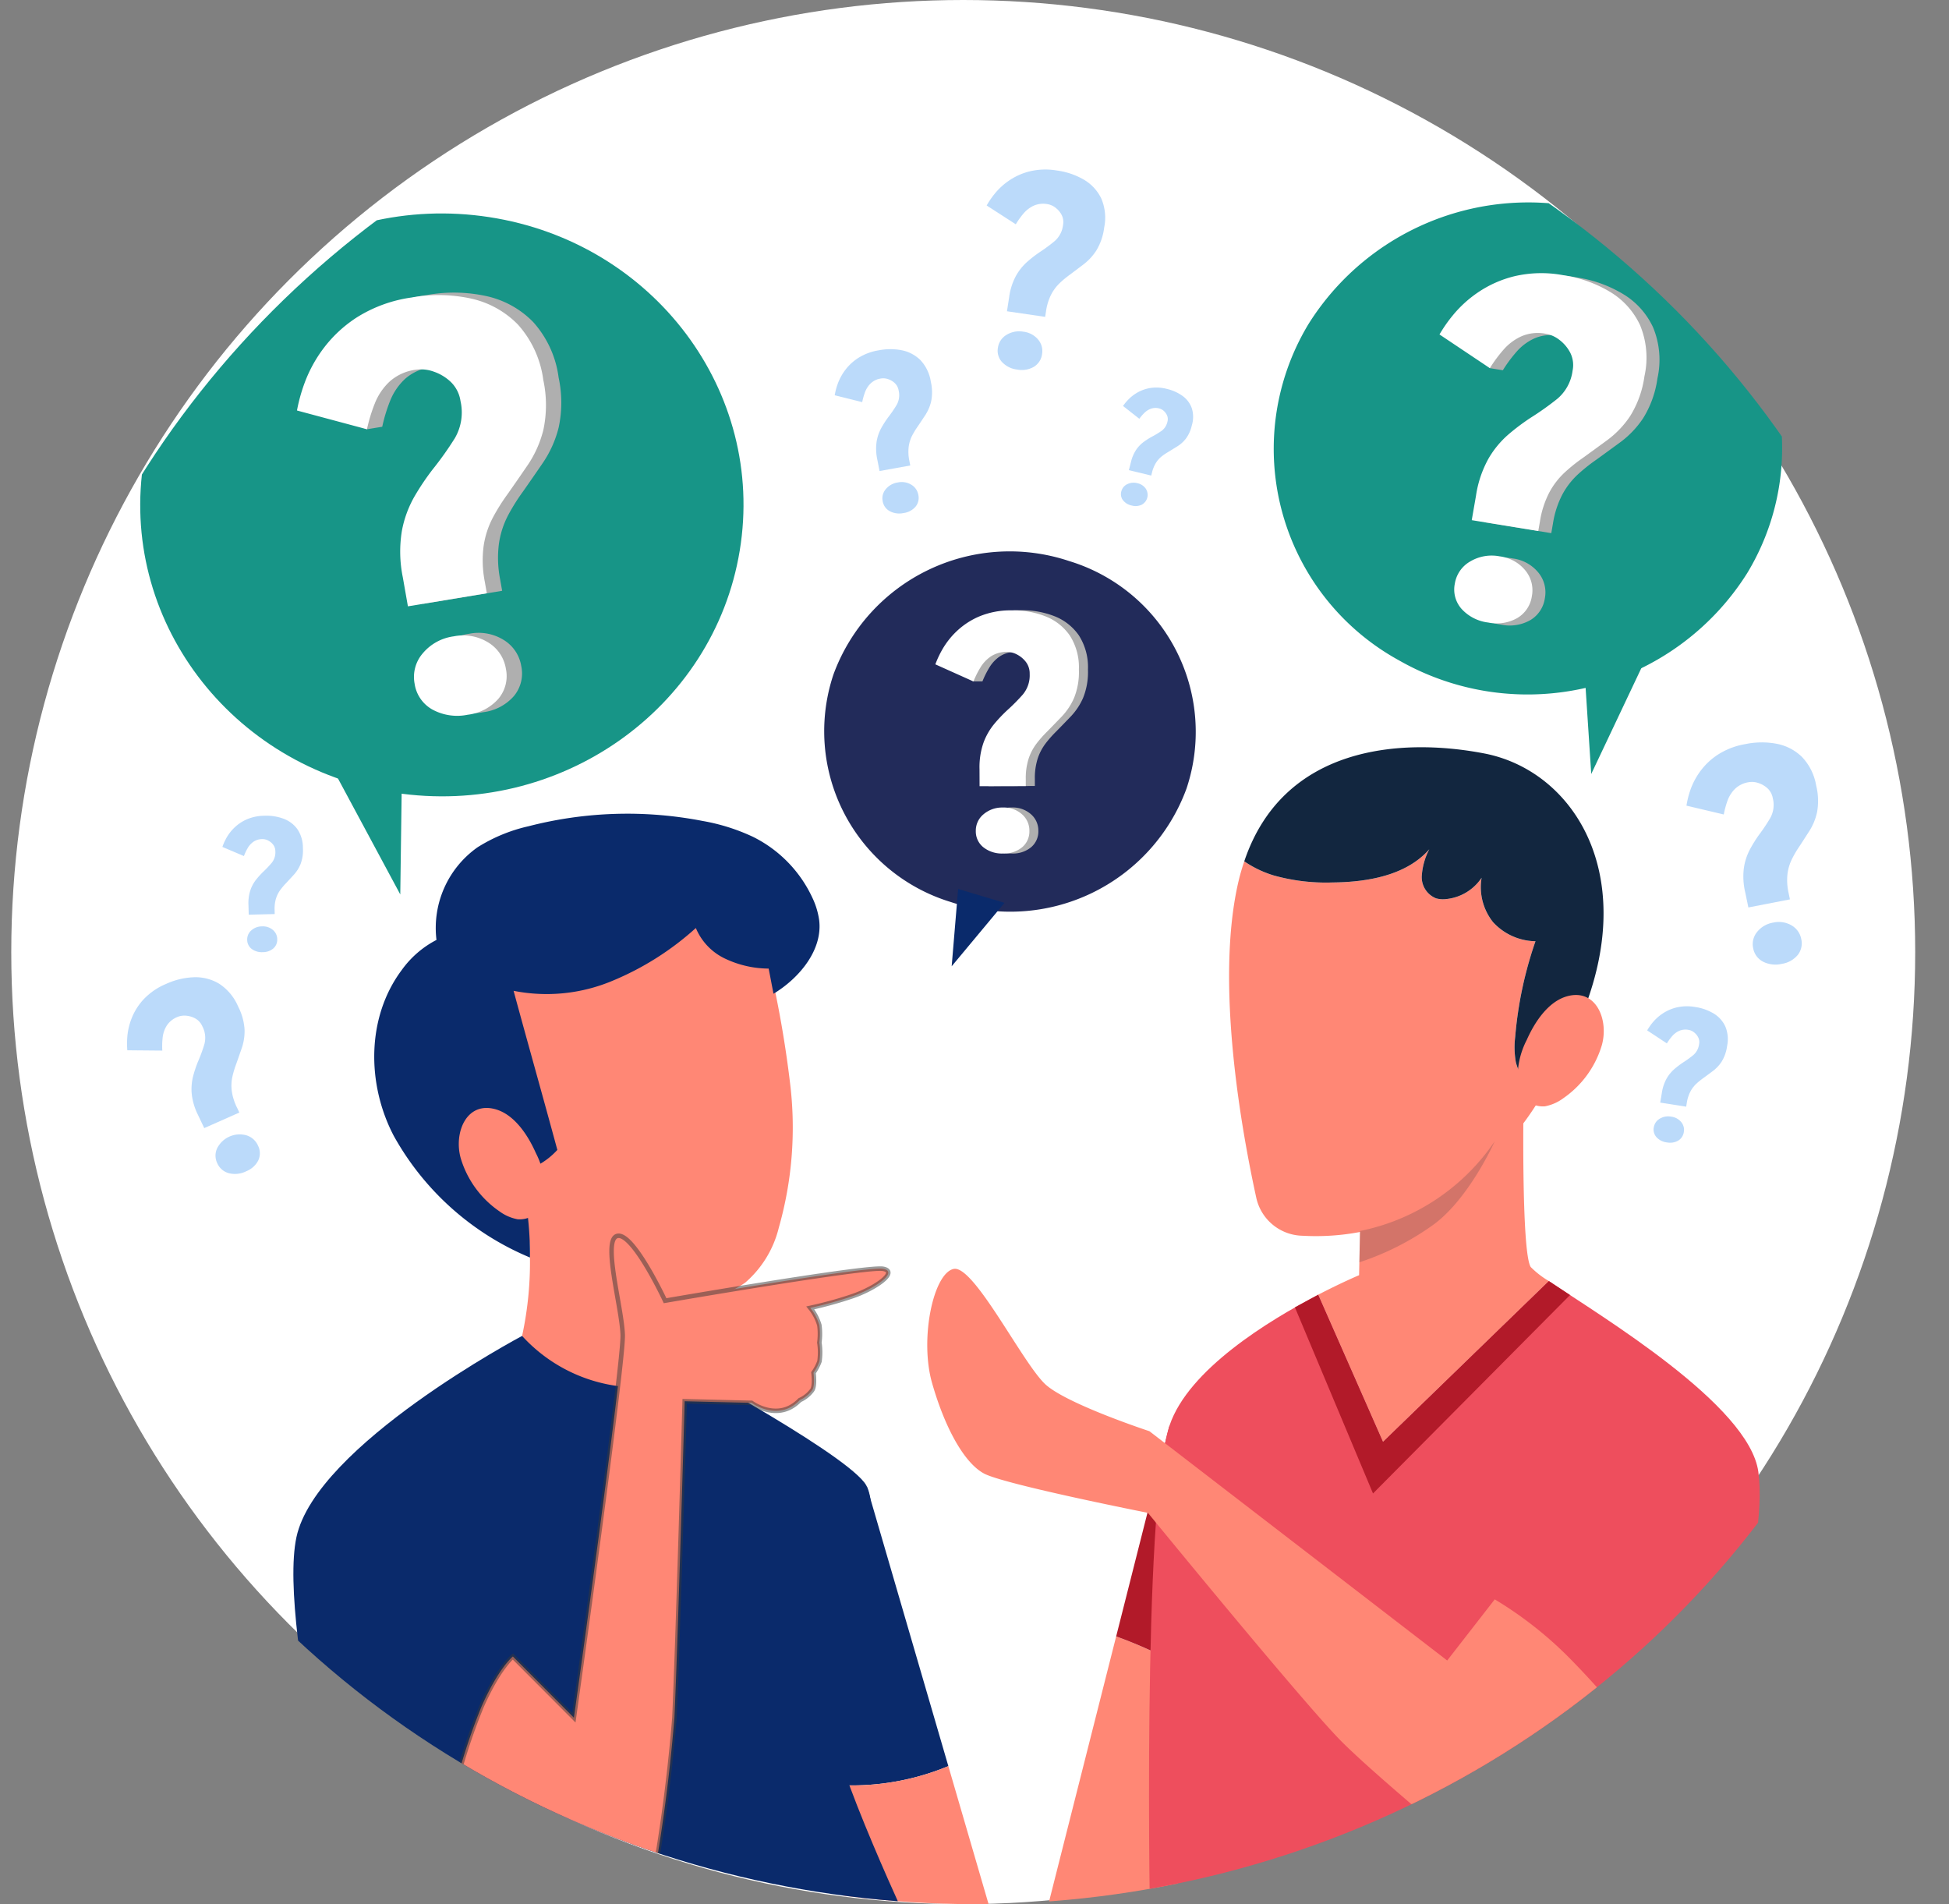 <svg xmlns="http://www.w3.org/2000/svg" xmlns:xlink="http://www.w3.org/1999/xlink" width="173" height="169" viewBox="0 0 173 169">
  <rect x="0" y="0" width="173" height="169" fill="#808080" stroke="none"/>
  <defs>
    <clipPath id="clip-path">
      <ellipse id="Elipse_6265" data-name="Elipse 6265" cx="86.5" cy="83.5" rx="86.5" ry="83.5" transform="translate(717 985.13)" fill="#fff" stroke="#707070" stroke-width="1"/>
    </clipPath>
  </defs>
  <g id="Grupo_898333" data-name="Grupo 898333" transform="translate(-717 -985)">
    <circle id="Elipse_6260" data-name="Elipse 6260" cx="84.5" cy="84.5" r="84.5" transform="translate(718 985)" fill="#fff"/>
    <g id="Enmascarar_grupo_242" data-name="Enmascarar grupo 242" transform="translate(0 1.87)" clip-path="url(#clip-path)">
      <g id="Grupo_898285" data-name="Grupo 898285" transform="translate(725.583 993.061)">
        <g id="OBJECTS" transform="translate(0 0)">
          <g id="Grupo_891674" data-name="Grupo 891674" transform="translate(0 5.282)">
            <path id="Trazado_664707" data-name="Trazado 664707" d="M25.885.141c14.3.078,25.948,12.117,26.026,26.89S40.463,53.717,26.167,53.639.218,41.522.141,26.749,11.589.063,25.885.141Z" transform="translate(0 51.086) rotate(-80.978)" fill="#179587"/>
            <ellipse id="Elipse_6074" data-name="Elipse 6074" cx="29.227" cy="25.863" rx="29.227" ry="25.863" transform="translate(1.32 3.736)" fill="none"/>
            <path id="Trazado_648081" data-name="Trazado 648081" d="M78.42,175.077l6.7,12.468.184-13.583Z" transform="translate(-58.173 -123.373)" fill="#179587"/>
            <g id="Grupo_891673" data-name="Grupo 891673" transform="translate(17.774 10.763)">
              <g id="Grupo_891671" data-name="Grupo 891671" transform="translate(1.363 0)">
                <path id="Trazado_648082" data-name="Trazado 648082" d="M84.973,79.206l-.451-2.561a11.406,11.406,0,0,1-.085-4.138,9.717,9.717,0,0,1,1.112-3.042,22.279,22.279,0,0,1,1.61-2.4,29.286,29.286,0,0,0,1.981-2.787,4.552,4.552,0,0,0,.5-3.29,2.949,2.949,0,0,0-.865-1.7,4.133,4.133,0,0,0-1.525-.918,3.315,3.315,0,0,0-1.6-.16,4.28,4.28,0,0,0-2.311,1.051,5.354,5.354,0,0,0-1.308,1.93,14.235,14.235,0,0,0-.7,2.3l-1.363.224-4.849-1.889a14.894,14.894,0,0,1,.66-2.4,12.06,12.06,0,0,1,1.65-3.056,11.463,11.463,0,0,1,3.052-2.838A12.32,12.32,0,0,1,85.3,51.8a13.533,13.533,0,0,1,5.294.1,8.28,8.28,0,0,1,4.137,2.3,9.118,9.118,0,0,1,2.256,4.925,10.563,10.563,0,0,1,.006,4.425,9.791,9.791,0,0,1-1.362,3.083q-.9,1.317-1.806,2.609a17.6,17.6,0,0,0-1.307,2.079,7.837,7.837,0,0,0-.822,2.5,9.789,9.789,0,0,0,.1,3.215l.179,1.015Zm5.3,9.623a4.606,4.606,0,0,1-3.118-.458,3.144,3.144,0,0,1-1.588-2.3,3.2,3.2,0,0,1,.733-2.706,4.328,4.328,0,0,1,2.748-1.5,4.228,4.228,0,0,1,3.055.543,3.342,3.342,0,0,1,1.568,2.328,3.131,3.131,0,0,1-.663,2.67A4.319,4.319,0,0,1,90.269,88.829Z" transform="translate(-75.122 -51.592)" fill="#afafaf"/>
              </g>
              <g id="Grupo_891672" data-name="Grupo 891672" transform="translate(0 0.224)">
                <path id="Trazado_648083" data-name="Trazado 648083" d="M80.928,79.893l-.45-2.561a11.4,11.4,0,0,1-.085-4.138,9.712,9.712,0,0,1,1.112-3.042,22.2,22.2,0,0,1,1.611-2.4,29.17,29.17,0,0,0,1.98-2.787,4.549,4.549,0,0,0,.5-3.29,2.951,2.951,0,0,0-.865-1.7,4.141,4.141,0,0,0-1.526-.918,3.318,3.318,0,0,0-1.6-.16A4.284,4.284,0,0,0,79.3,59.947a5.352,5.352,0,0,0-1.307,1.93,14.251,14.251,0,0,0-.7,2.3l-6.212-1.665a14.892,14.892,0,0,1,.66-2.4,12.048,12.048,0,0,1,1.65-3.056,11.469,11.469,0,0,1,3.052-2.838,12.327,12.327,0,0,1,4.816-1.736,13.538,13.538,0,0,1,5.293.1,8.284,8.284,0,0,1,4.137,2.3,9.116,9.116,0,0,1,2.256,4.925,10.552,10.552,0,0,1,.006,4.425,9.8,9.8,0,0,1-1.362,3.083q-.9,1.317-1.806,2.608a17.6,17.6,0,0,0-1.307,2.08,7.834,7.834,0,0,0-.822,2.5,9.8,9.8,0,0,0,.1,3.215l.179,1.015Zm5.3,9.623a4.6,4.6,0,0,1-3.117-.458,3.143,3.143,0,0,1-1.589-2.3,3.2,3.2,0,0,1,.734-2.706A4.325,4.325,0,0,1,85,82.556a4.227,4.227,0,0,1,3.055.543,3.342,3.342,0,0,1,1.568,2.329,3.13,3.13,0,0,1-.663,2.67A4.317,4.317,0,0,1,86.224,89.516Z" transform="translate(-71.077 -52.279)" fill="#fff"/>
              </g>
            </g>
          </g>
          <g id="Grupo_891678" data-name="Grupo 891678" transform="translate(96.122 0)">
            <path id="Trazado_664708" data-name="Trazado 664708" d="M22.015.335a23.029,23.029,0,0,1,22.35,22.721,21.411,21.411,0,0,1-21.68,22.051A23.029,23.029,0,0,1,.335,22.386,21.411,21.411,0,0,1,22.015.335Z" transform="translate(0 37.599) rotate(-59.506)" fill="#179587"/>
            <path id="Trazado_664709" data-name="Trazado 664709" d="M21.9.238C34,.369,43.916,11.474,44.06,25.04S34.515,49.5,22.42,49.367.4,38.131.26,24.564,9.805.107,21.9.238Z" transform="translate(0.138 42.621) rotate(-70.807)" fill="none"/>
            <path id="Trazado_648084" data-name="Trazado 648084" d="M415.734,148.366l-5.1,10.777-.748-11.436Z" transform="translate(-374.095 -100.38)" fill="#179587"/>
            <g id="Grupo_891677" data-name="Grupo 891677" transform="translate(23.075 14.313)">
              <g id="Grupo_891675" data-name="Grupo 891675" transform="translate(1.15 0.187)">
                <path id="Trazado_648085" data-name="Trazado 648085" d="M378.416,68.765l.376-2.161a9.711,9.711,0,0,1,1.12-3.32,8.431,8.431,0,0,1,1.759-2.126,19.368,19.368,0,0,1,1.972-1.483,25.413,25.413,0,0,0,2.378-1.689,3.915,3.915,0,0,0,1.345-2.486,2.443,2.443,0,0,0-.2-1.584,3.382,3.382,0,0,0-.952-1.14,2.753,2.753,0,0,0-1.227-.556,3.676,3.676,0,0,0-2.143.218,4.665,4.665,0,0,0-1.6,1.188,12.354,12.354,0,0,0-1.22,1.647l-1.15-.187-3.321-2.8a12.9,12.9,0,0,1,1.213-1.732,10.5,10.5,0,0,1,2.192-1.992,9.974,9.974,0,0,1,3.246-1.443,10.527,10.527,0,0,1,4.335-.092,11.282,11.282,0,0,1,4.188,1.5,6.762,6.762,0,0,1,2.634,2.944,7.561,7.561,0,0,1,.384,4.528,9.016,9.016,0,0,1-1.265,3.527,8.522,8.522,0,0,1-1.97,2.091q-1.1.807-2.187,1.594a15.257,15.257,0,0,0-1.638,1.306,6.8,6.8,0,0,0-1.371,1.769,8.344,8.344,0,0,0-.842,2.589l-.149.856Zm1.457,9.085a3.81,3.81,0,0,1-2.352-1.2,2.589,2.589,0,0,1-.605-2.258,2.768,2.768,0,0,1,1.361-1.96,3.726,3.726,0,0,1,2.619-.455,3.5,3.5,0,0,1,2.278,1.251,2.754,2.754,0,0,1,.58,2.275,2.7,2.7,0,0,1-1.294,1.949A3.713,3.713,0,0,1,379.873,77.85Z" transform="translate(-375.556 -46.843)" fill="#afafaf"/>
              </g>
              <g id="Grupo_891676" data-name="Grupo 891676">
                <path id="Trazado_648086" data-name="Trazado 648086" d="M375,68.191l.376-2.161a9.712,9.712,0,0,1,1.12-3.319,8.43,8.43,0,0,1,1.759-2.126,19.321,19.321,0,0,1,1.973-1.483,25.462,25.462,0,0,0,2.377-1.689,3.915,3.915,0,0,0,1.345-2.486,2.443,2.443,0,0,0-.2-1.584,3.38,3.38,0,0,0-.952-1.14,2.753,2.753,0,0,0-1.227-.556,3.676,3.676,0,0,0-2.143.218,4.665,4.665,0,0,0-1.6,1.188,12.371,12.371,0,0,0-1.22,1.647l-4.471-2.991a12.878,12.878,0,0,1,1.213-1.732,10.506,10.506,0,0,1,2.192-1.992,9.974,9.974,0,0,1,3.246-1.443,10.527,10.527,0,0,1,4.335-.092,11.286,11.286,0,0,1,4.188,1.5,6.763,6.763,0,0,1,2.634,2.944,7.561,7.561,0,0,1,.384,4.528,9.011,9.011,0,0,1-1.265,3.527,8.519,8.519,0,0,1-1.97,2.091q-1.1.808-2.188,1.595a15.3,15.3,0,0,0-1.638,1.306,6.8,6.8,0,0,0-1.371,1.769,8.344,8.344,0,0,0-.842,2.589l-.149.856Zm1.457,9.085a3.811,3.811,0,0,1-2.352-1.2,2.589,2.589,0,0,1-.605-2.258,2.768,2.768,0,0,1,1.361-1.96,3.726,3.726,0,0,1,2.619-.455,3.494,3.494,0,0,1,2.278,1.251,2.754,2.754,0,0,1,.58,2.275,2.7,2.7,0,0,1-1.294,1.949A3.713,3.713,0,0,1,376.46,77.276Z" transform="translate(-372.143 -46.269)" fill="#fff"/>
              </g>
            </g>
          </g>
          <g id="Grupo_891682" data-name="Grupo 891682" transform="translate(58.86 34.707)">
            <path id="Trazado_664710" data-name="Trazado 664710" d="M16.018.169A16.66,16.66,0,0,1,32.2,16.8,15.844,15.844,0,0,1,16.356,33.1,16.66,16.66,0,0,1,.169,16.465,15.844,15.844,0,0,1,16.018.169Z" transform="translate(1.29 30.347) rotate(-71.469)" fill="#222b5a"/>
            <path id="Trazado_664711" data-name="Trazado 664711" d="M16.01.158C24.852.245,32.1,8.35,32.193,18.259s-7,17.872-15.838,17.785S.267,27.853.172,17.943,7.168.071,16.01.158Z" transform="translate(0 30.5) rotate(-72.829)" fill="none"/>
            <path id="Trazado_648087" data-name="Trazado 648087" d="M248.283,215.439l-4.69,5.63.574-6.859Z" transform="translate(-226.562 -179.948)" fill="#0a2a6b"/>
            <g id="Grupo_891681" data-name="Grupo 891681" transform="translate(15.588 9.529)">
              <g id="Grupo_891679" data-name="Grupo 891679" transform="translate(0.799)">
                <path id="Trazado_648088" data-name="Trazado 648088" d="M245.6,153.821l-.006-1.5a6.611,6.611,0,0,1,.357-2.369,5.7,5.7,0,0,1,.932-1.634,13.036,13.036,0,0,1,1.155-1.224,17.229,17.229,0,0,0,1.4-1.409,2.649,2.649,0,0,0,.609-1.831,1.687,1.687,0,0,0-.327-1.048,2.36,2.36,0,0,0-.781-.663,1.91,1.91,0,0,0-.9-.238,2.5,2.5,0,0,0-1.422.388,3.143,3.143,0,0,0-.935.982,8.278,8.278,0,0,0-.626,1.25l-.8,0L241.683,143a8.689,8.689,0,0,1,.611-1.307,7.076,7.076,0,0,1,1.241-1.593,6.74,6.74,0,0,1,2.02-1.341,7.189,7.189,0,0,1,2.918-.55,7.8,7.8,0,0,1,3.011.541,4.719,4.719,0,0,1,2.135,1.693,5.218,5.218,0,0,1,.805,3.017,6.128,6.128,0,0,1-.43,2.525,5.746,5.746,0,0,1-1.079,1.635q-.643.669-1.286,1.324a10.325,10.325,0,0,0-.949,1.067,4.585,4.585,0,0,0-.714,1.35,5.673,5.673,0,0,0-.256,1.844l0,.6Zm2.08,5.975a2.643,2.643,0,0,1-1.734-.546,1.793,1.793,0,0,1-.681-1.458,1.872,1.872,0,0,1,.684-1.477,2.533,2.533,0,0,1,1.715-.6,2.427,2.427,0,0,1,1.69.589,1.908,1.908,0,0,1,.667,1.472,1.829,1.829,0,0,1-.64,1.463A2.526,2.526,0,0,1,247.682,159.8Z" transform="translate(-241.683 -138.214)" fill="#afafaf"/>
              </g>
              <g id="Grupo_891680" data-name="Grupo 891680" transform="translate(0 0.003)">
                <path id="Trazado_648089" data-name="Trazado 648089" d="M243.23,153.831l-.006-1.5a6.612,6.612,0,0,1,.357-2.369,5.7,5.7,0,0,1,.933-1.634,13.048,13.048,0,0,1,1.154-1.224,17.126,17.126,0,0,0,1.4-1.409,2.652,2.652,0,0,0,.609-1.831,1.687,1.687,0,0,0-.327-1.048,2.352,2.352,0,0,0-.781-.663,1.9,1.9,0,0,0-.9-.238,2.505,2.505,0,0,0-1.422.388,3.149,3.149,0,0,0-.935.982,8.327,8.327,0,0,0-.626,1.25l-3.382-1.518a8.691,8.691,0,0,1,.611-1.307,7.075,7.075,0,0,1,1.241-1.593,6.746,6.746,0,0,1,2.02-1.341,7.189,7.189,0,0,1,2.918-.55,7.8,7.8,0,0,1,3.011.541,4.718,4.718,0,0,1,2.135,1.693,5.217,5.217,0,0,1,.805,3.017,6.12,6.12,0,0,1-.43,2.525,5.743,5.743,0,0,1-1.079,1.635q-.643.669-1.286,1.324a10.3,10.3,0,0,0-.949,1.067,4.584,4.584,0,0,0-.714,1.35,5.673,5.673,0,0,0-.256,1.844l0,.6Zm2.08,5.975a2.645,2.645,0,0,1-1.734-.546,1.793,1.793,0,0,1-.681-1.458,1.871,1.871,0,0,1,.684-1.477,2.532,2.532,0,0,1,1.715-.6,2.425,2.425,0,0,1,1.69.589,1.908,1.908,0,0,1,.667,1.472,1.83,1.83,0,0,1-.64,1.463A2.53,2.53,0,0,1,245.309,159.806Z" transform="translate(-239.31 -138.224)" fill="#fff"/>
              </g>
            </g>
          </g>
          <g id="Grupo_891690" data-name="Grupo 891690" transform="translate(2.693 5.113)" opacity="0.4" style="mix-blend-mode: multiply;isolation: isolate">
            <g id="Grupo_891683" data-name="Grupo 891683" transform="translate(138.416 50.847)">
              <path id="Trazado_648090" data-name="Trazado 648090" d="M442.685,188.885l-.281-1.347a6.035,6.035,0,0,1-.114-2.187,5.129,5.129,0,0,1,.537-1.626,11.7,11.7,0,0,1,.812-1.3,15.517,15.517,0,0,0,1-1.5,2.409,2.409,0,0,0,.211-1.748,1.566,1.566,0,0,0-.486-.884,2.2,2.2,0,0,0-.822-.462,1.758,1.758,0,0,0-.848-.06,2.261,2.261,0,0,0-1.2.592,2.821,2.821,0,0,0-.659,1.041,7.48,7.48,0,0,0-.333,1.229l-3.313-.784a7.878,7.878,0,0,1,.309-1.277,6.359,6.359,0,0,1,.821-1.642,6.047,6.047,0,0,1,1.567-1.548,6.5,6.5,0,0,1,2.518-.993,7.155,7.155,0,0,1,2.8-.03,4.391,4.391,0,0,1,2.226,1.154,4.834,4.834,0,0,1,1.276,2.569,5.593,5.593,0,0,1,.077,2.34,5.171,5.171,0,0,1-.669,1.651q-.454.71-.911,1.408a9.3,9.3,0,0,0-.656,1.12,4.143,4.143,0,0,0-.393,1.333,5.178,5.178,0,0,0,.108,1.7l.111.534Zm2.961,5.006a2.438,2.438,0,0,1-1.656-.193,1.668,1.668,0,0,1-.878-1.191,1.69,1.69,0,0,1,.343-1.442,2.283,2.283,0,0,1,1.428-.834,2.239,2.239,0,0,1,1.624.239,1.774,1.774,0,0,1,.868,1.207,1.653,1.653,0,0,1-.306,1.422A2.279,2.279,0,0,1,445.647,193.891Z" transform="translate(-437.185 -174.236)" fill="#55a3f3"/>
            </g>
            <g id="Grupo_891684" data-name="Grupo 891684" transform="translate(0 71.688)">
              <path id="Trazado_648091" data-name="Trazado 648091" d="M33.165,251.662l-.54-1.138a5.541,5.541,0,0,1-.573-1.917,4.638,4.638,0,0,1,.126-1.55,10.489,10.489,0,0,1,.44-1.313,13.771,13.771,0,0,0,.563-1.536,2.191,2.191,0,0,0-.19-1.592,1.456,1.456,0,0,0-.622-.686,2.034,2.034,0,0,0-.829-.244,1.6,1.6,0,0,0-.765.118,2.017,2.017,0,0,0-.941.767,2.527,2.527,0,0,0-.36,1.056,6.794,6.794,0,0,0-.03,1.157l-3.107-.028a7.138,7.138,0,0,1,0-1.195,5.712,5.712,0,0,1,.375-1.621,5.378,5.378,0,0,1,1.055-1.689,5.813,5.813,0,0,1,2.019-1.388,6.49,6.49,0,0,1,2.478-.59,4.064,4.064,0,0,1,2.223.575,4.5,4.5,0,0,1,1.685,2.022,5.124,5.124,0,0,1,.573,2.059,4.655,4.655,0,0,1-.237,1.6q-.25.722-.5,1.432a8.287,8.287,0,0,0-.341,1.125,3.741,3.741,0,0,0-.061,1.261,4.759,4.759,0,0,0,.462,1.485l.214.451Zm3.706,3.843a2.222,2.222,0,0,1-1.51.162,1.553,1.553,0,0,1-1.036-.88,1.533,1.533,0,0,1-.007-1.348A2.242,2.242,0,0,1,36.9,252.3a1.652,1.652,0,0,1,1.03.9,1.5,1.5,0,0,1,.035,1.323A2.031,2.031,0,0,1,36.871,255.5Z" transform="translate(-26.312 -238.272)" fill="#55a3f3"/>
            </g>
            <g id="Grupo_891685" data-name="Grupo 891685" transform="translate(76.305)">
              <path id="Trazado_648092" data-name="Trazado 648092" d="M254.616,30.583l.193-1.238a5.55,5.55,0,0,1,.607-1.907,4.812,4.812,0,0,1,.983-1.231,11.037,11.037,0,0,1,1.112-.865,14.476,14.476,0,0,0,1.341-.988,2.234,2.234,0,0,0,.743-1.433,1.4,1.4,0,0,0-.131-.9,1.932,1.932,0,0,0-.555-.642,1.572,1.572,0,0,0-.706-.306,2.1,2.1,0,0,0-1.222.144,2.667,2.667,0,0,0-.9.694,7.026,7.026,0,0,0-.68.952l-2.585-1.667a7.365,7.365,0,0,1,.676-1,5.986,5.986,0,0,1,1.232-1.159,5.686,5.686,0,0,1,1.84-.855,6.016,6.016,0,0,1,2.475-.094,6.462,6.462,0,0,1,2.408.817,3.873,3.873,0,0,1,1.535,1.657,4.325,4.325,0,0,1,.265,2.583,5.139,5.139,0,0,1-.687,2.027,4.854,4.854,0,0,1-1.1,1.213q-.618.472-1.234.932a8.757,8.757,0,0,0-.923.762,3.884,3.884,0,0,0-.765,1.024,4.757,4.757,0,0,0-.455,1.487l-.076.491Zm.924,5.176a2.18,2.18,0,0,1-1.356-.663,1.48,1.48,0,0,1-.369-1.284,1.579,1.579,0,0,1,.758-1.132,2.127,2.127,0,0,1,1.491-.285,2,2,0,0,1,1.314.693,1.574,1.574,0,0,1,.354,1.294,1.542,1.542,0,0,1-.72,1.126A2.121,2.121,0,0,1,255.54,35.759Z" transform="translate(-252.816 -18.001)" fill="#55a3f3"/>
            </g>
            <g id="Grupo_891686" data-name="Grupo 891686" transform="translate(62.817 15.944)">
              <path id="Trazado_648093" data-name="Trazado 648093" d="M216.754,77.81l-.195-1a4.47,4.47,0,0,1-.063-1.618,3.792,3.792,0,0,1,.413-1.2,8.657,8.657,0,0,1,.612-.951,11.437,11.437,0,0,0,.754-1.1,1.78,1.78,0,0,0,.172-1.29A1.156,1.156,0,0,0,218.1,70a1.62,1.62,0,0,0-.6-.349,1.3,1.3,0,0,0-.626-.052,1.671,1.671,0,0,0-.9.427,2.088,2.088,0,0,0-.5.764,5.6,5.6,0,0,0-.258.905l-2.441-.609a5.849,5.849,0,0,1,.241-.941,4.716,4.716,0,0,1,.623-1.206,4.484,4.484,0,0,1,1.173-1.131,4.813,4.813,0,0,1,1.871-.711,5.287,5.287,0,0,1,2.07,0,3.242,3.242,0,0,1,1.634.873,3.571,3.571,0,0,1,.918,1.911,4.133,4.133,0,0,1,.034,1.73,3.832,3.832,0,0,1-.51,1.215q-.343.521-.688,1.032a6.892,6.892,0,0,0-.5.822,3.067,3.067,0,0,0-.3.982,3.825,3.825,0,0,0,.063,1.257l.077.4Zm2.14,3.727a1.8,1.8,0,0,1-1.223-.158,1.233,1.233,0,0,1-.638-.889,1.251,1.251,0,0,1,.268-1.063,1.69,1.69,0,0,1,1.064-.6,1.654,1.654,0,0,1,1.2.192,1.31,1.31,0,0,1,.63.9,1.224,1.224,0,0,1-.24,1.049A1.686,1.686,0,0,1,218.894,81.538Z" transform="translate(-212.776 -66.993)" fill="#55a3f3"/>
            </g>
            <g id="Grupo_891687" data-name="Grupo 891687" transform="translate(88.225 19.346)">
              <path id="Trazado_648094" data-name="Trazado 648094" d="M288.9,84.783l.188-.728a3.348,3.348,0,0,1,.474-1.1,2.913,2.913,0,0,1,.659-.68,6.687,6.687,0,0,1,.714-.455,8.775,8.775,0,0,0,.858-.516,1.348,1.348,0,0,0,.528-.814.835.835,0,0,0-.025-.546,1.147,1.147,0,0,0-.293-.414.934.934,0,0,0-.4-.221,1.258,1.258,0,0,0-.737.019,1.606,1.606,0,0,0-.578.364,4.251,4.251,0,0,0-.462.531l-1.444-1.136a4.465,4.465,0,0,1,.462-.56,3.624,3.624,0,0,1,.8-.624,3.433,3.433,0,0,1,1.148-.409,3.6,3.6,0,0,1,1.482.08,3.842,3.842,0,0,1,1.388.62,2.3,2.3,0,0,1,.818,1.073,2.588,2.588,0,0,1,.006,1.556,3.107,3.107,0,0,1-.53,1.171,2.939,2.939,0,0,1-.73.663q-.4.247-.791.488a5.268,5.268,0,0,0-.6.4,2.343,2.343,0,0,0-.517.569,2.87,2.87,0,0,0-.359.862l-.074.288Zm.246,3.138a1.3,1.3,0,0,1-.77-.47.884.884,0,0,1-.144-.787.955.955,0,0,1,.519-.634,1.278,1.278,0,0,1,.906-.088,1.188,1.188,0,0,1,.743.486.991.991,0,0,1-.36,1.424A1.272,1.272,0,0,1,289.147,87.921Z" transform="translate(-288.199 -77.446)" fill="#55a3f3"/>
            </g>
            <g id="Grupo_891688" data-name="Grupo 891688" transform="translate(134.934 74.268)">
              <path id="Trazado_648095" data-name="Trazado 648095" d="M428.007,254.749l.141-.842a3.789,3.789,0,0,1,.427-1.295,3.291,3.291,0,0,1,.679-.832,7.519,7.519,0,0,1,.764-.582,9.865,9.865,0,0,0,.921-.664,1.522,1.522,0,0,0,.517-.971.949.949,0,0,0-.083-.616,1.319,1.319,0,0,0-.374-.442,1.074,1.074,0,0,0-.479-.213,1.43,1.43,0,0,0-.834.09,1.814,1.814,0,0,0-.618.466,4.81,4.81,0,0,0-.471.644l-1.748-1.153a5.029,5.029,0,0,1,.468-.677,4.1,4.1,0,0,1,.848-.781,3.888,3.888,0,0,1,1.26-.57,4.1,4.1,0,0,1,1.688-.047,4.4,4.4,0,0,1,1.634.573,2.636,2.636,0,0,1,1.033,1.139,2.946,2.946,0,0,1,.161,1.762,3.511,3.511,0,0,1-.483,1.376,3.317,3.317,0,0,1-.761.819q-.424.317-.847.626a5.921,5.921,0,0,0-.634.513,2.643,2.643,0,0,0-.529.692,3.245,3.245,0,0,0-.321,1.01l-.056.334Zm.591,3.533a1.482,1.482,0,0,1-.919-.461,1.007,1.007,0,0,1-.242-.877,1.075,1.075,0,0,1,.525-.766,1.45,1.45,0,0,1,1.018-.184,1.36,1.36,0,0,1,.89.481,1.072,1.072,0,0,1,.232.884,1.052,1.052,0,0,1-.5.762A1.444,1.444,0,0,1,428.6,258.281Z" transform="translate(-426.85 -246.2)" fill="#55a3f3"/>
            </g>
            <g id="Grupo_891689" data-name="Grupo 891689" transform="translate(8.464 57.354)">
              <path id="Trazado_648096" data-name="Trazado 648096" d="M53.774,203.015l-.023-.842a3.7,3.7,0,0,1,.169-1.332,3.192,3.192,0,0,1,.5-.927,7.3,7.3,0,0,1,.631-.7,9.6,9.6,0,0,0,.768-.807,1.484,1.484,0,0,0,.317-1.034.945.945,0,0,0-.2-.583,1.325,1.325,0,0,0-.446-.363,1.069,1.069,0,0,0-.505-.122,1.4,1.4,0,0,0-.792.235,1.761,1.761,0,0,0-.511.562,4.631,4.631,0,0,0-.335.708L51.436,197a4.9,4.9,0,0,1,.325-.74,3.951,3.951,0,0,1,.675-.908,3.764,3.764,0,0,1,1.114-.776,4.026,4.026,0,0,1,1.628-.344,4.38,4.38,0,0,1,1.695.267,2.652,2.652,0,0,1,1.219.923,2.929,2.929,0,0,1,.491,1.681,3.429,3.429,0,0,1-.208,1.421,3.206,3.206,0,0,1-.583.929q-.352.383-.7.758a5.783,5.783,0,0,0-.518.61,2.574,2.574,0,0,0-.382.765,3.177,3.177,0,0,0-.12,1.037l.009.334Zm1.243,3.324a1.485,1.485,0,0,1-.979-.285,1.007,1.007,0,0,1-.4-.809,1.047,1.047,0,0,1,.364-.836,1.418,1.418,0,0,1,.953-.358,1.362,1.362,0,0,1,.955.31,1.071,1.071,0,0,1,.393.817,1.023,1.023,0,0,1-.34.828A1.413,1.413,0,0,1,55.017,206.338Z" transform="translate(-51.436 -194.23)" fill="#55a3f3"/>
            </g>
          </g>
          <g id="Grupo_891703" data-name="Grupo 891703" transform="translate(73.724 56.39)">
            <g id="Grupo_891691" data-name="Grupo 891691" transform="translate(10.015 60.179)">
              <path id="Trazado_648097" data-name="Trazado 648097" d="M266.889,444.714h12.3l-.433-24.411a40.785,40.785,0,0,0-5.115-2.263Z" transform="translate(-266.889 -399.301)" fill="#ff8775"/>
              <path id="Trazado_648098" data-name="Trazado 648098" d="M286.931,379.2a40.773,40.773,0,0,1,5.115,2.263l-.372-21Z" transform="translate(-280.179 -360.463)" fill="#b21a29"/>
            </g>
            <g id="Grupo_891692" data-name="Grupo 891692" transform="translate(19.684 30.964)">
              <path id="Trazado_648099" data-name="Trazado 648099" d="M360.639,287.11a8.047,8.047,0,0,1-1.608-1.245c-.864-1.357-.635-15.168-.635-15.168l-14.462,9.233-.138,6.66s-1.509.631-3.631,1.733l5.751,13.053Z" transform="translate(-325.149 -270.697)" fill="#ff8775"/>
              <path id="Trazado_648100" data-name="Trazado 648100" d="M349.674,338.06c-.812-5.935-13.922-13.776-18.595-16.931L316.357,335.4l-5.751-13.053c-4.423,2.3-11.514,6.637-13.191,11.588-2.482,7.326-1.714,45.413-1.714,45.413h49.285s.552-11.445.552-16.374S350.639,345.12,349.674,338.06Z" transform="translate(-295.589 -304.716)" fill="#ee4e5d"/>
            </g>
            <g id="Grupo_891698" data-name="Grupo 891698" transform="translate(26.794)">
              <path id="Trazado_648102" data-name="Trazado 648102" d="M342.149,222.29a7.569,7.569,0,0,1-.061-2.258,34.531,34.531,0,0,1,1.8-8.486,5.228,5.228,0,0,1-3.763-1.693,4.979,4.979,0,0,1-1.018-3.943,4.287,4.287,0,0,1-3.118,1.889,2.323,2.323,0,0,1-.921-.061,2.018,2.018,0,0,1-1.274-1.954,5.942,5.942,0,0,1,.666-2.4c-2.026,2.31-5.449,2.915-8.584,2.943a17.2,17.2,0,0,1-5.231-.625,9.519,9.519,0,0,1-2.605-1.251c-.179.532-.345,1.082-.485,1.667-2.154,9,.256,22.287,1.563,28.245a4.292,4.292,0,0,0,4.12,3.318,20.9,20.9,0,0,0,7.105-.827,26.516,26.516,0,0,0,13.945-11.343A6.15,6.15,0,0,1,342.149,222.29Z" transform="translate(-316.696 -194.325)" fill="#ff8775"/>
              <path id="Trazado_648103" data-name="Trazado 648103" d="M342.006,176.108c-7.326-1.415-17.849-.737-21.317,9.571a9.519,9.519,0,0,0,2.605,1.251,17.2,17.2,0,0,0,5.231.625c3.134-.028,6.558-.633,8.584-2.943a5.943,5.943,0,0,0-.666,2.4,2.019,2.019,0,0,0,1.274,1.954,2.324,2.324,0,0,0,.921.061,4.288,4.288,0,0,0,3.118-1.889,4.98,4.98,0,0,0,1.018,3.943,5.228,5.228,0,0,0,3.763,1.693,34.532,34.532,0,0,0-1.8,8.486,7.569,7.569,0,0,0,.061,2.258,6.151,6.151,0,0,0,2.14,3.219,44.9,44.9,0,0,0,3.927-7.932C355.641,186.453,349.709,177.6,342.006,176.108Z" transform="translate(-319.344 -175.555)" fill="#12263f"/>
            </g>
            <g id="Grupo_891699" data-name="Grupo 891699" transform="translate(52.374 21.994)">
              <path id="Trazado_648104" data-name="Trazado 648104" d="M400.125,247.6a8.761,8.761,0,0,1-3.427,4.7,3.953,3.953,0,0,1-1.618.709,2.229,2.229,0,0,1-2.406-2.041,7.2,7.2,0,0,1,.791-3.852c.725-1.635,1.909-3.378,3.531-3.859C399.609,242.49,400.771,245.323,400.125,247.6Z" transform="translate(-392.626 -243.135)" fill="#ff8775"/>
              <path id="Trazado_648105" data-name="Trazado 648105" d="M396.287,254.032a4.05,4.05,0,0,0,1.55-1.043.866.866,0,0,0,.212-.318.6.6,0,0,0-.2-.567l-.79-.917a.409.409,0,0,1-.117-.213.625.625,0,0,1,.074-.3,7.649,7.649,0,0,1,2.28-3.409,2.068,2.068,0,0,1,.977-.407,1.294,1.294,0,0,1,1.169.609,3.865,3.865,0,0,1,.484,1.323,6.7,6.7,0,0,1-2.126,4.334C397.81,254.827,396.287,254.032,396.287,254.032Z" transform="translate(-395.054 -245.643)" fill="#ff8775" style="mix-blend-mode: multiply;isolation: isolate"/>
              <path id="Trazado_648106" data-name="Trazado 648106" d="M401.928,248.789a3.865,3.865,0,0,0-.484-1.323,1.294,1.294,0,0,0-1.169-.609,2.068,2.068,0,0,0-.977.407,7.649,7.649,0,0,0-2.28,3.409.625.625,0,0,0-.074.3.409.409,0,0,0,.117.213l.79.917a.6.6,0,0,1,.2.567.866.866,0,0,1-.212.318,4.05,4.05,0,0,1-1.55,1.043" transform="translate(-395.054 -245.643)" fill="none"/>
            </g>
            <path id="Trazado_648107" data-name="Trazado 648107" d="M351.073,290.965A18.985,18.985,0,0,0,363.031,283s-2.249,5.067-5.435,7.4a24.153,24.153,0,0,1-6.582,3.344Z" transform="translate(-312.659 -248.032)" fill="#252b37" opacity="0.2"/>
            <g id="Grupo_891701" data-name="Grupo 891701" transform="translate(0 46.29)">
              <path id="Trazado_648115" data-name="Trazado 648115" d="M287.532,347.125l-4.22,5.426L256.88,332.2s-7.156-2.35-9.163-4.095S241.3,317.382,239.49,317.8s-3.01,6.236-1.906,10.113,2.81,7.076,4.616,8.045,14.548,3.489,14.548,3.489,13.545,16.575,17.057,20.161,15.652,13.473,15.652,13.473l11.94-12.213a74.3,74.3,0,0,0-7.324-8.627A33.841,33.841,0,0,0,287.532,347.125Z" transform="translate(-237.16 -317.787)" fill="#ff8775"/>
              <path id="Trazado_648116" data-name="Trazado 648116" d="M380.368,375.552s7.48-11.379,10.18-14.462a28.535,28.535,0,0,1,6.464-5.217" transform="translate(-332.124 -343.478)" fill="none"/>
              <line id="Línea_419" data-name="Línea 419" x1="8.578" y2="9.811" transform="translate(61.384 36.189)" fill="none"/>
              <path id="Trazado_648117" data-name="Trazado 648117" d="M371.084,422.174c1.551,1.394,3.348,2.506,4.993,3.8a11.994,11.994,0,0,1,3.945,4.725" transform="translate(-325.967 -388.201)" fill="none"/>
              <g id="Grupo_898293" data-name="Grupo 898293" transform="translate(0.046 0.307)" opacity="0.22">
                <path id="Trazado_648118" data-name="Trazado 648118" d="M237.3,335.936a.541.541,0,0,1,.642-.091,1.259,1.259,0,0,1,.476.489,11.42,11.42,0,0,1,.961,2.206,33.275,33.275,0,0,0,1.961,4.341,4.543,4.543,0,0,0,3.574,2.721,20.919,20.919,0,0,0,3.159.563,10.463,10.463,0,0,0-2.324-1.463,3.883,3.883,0,0,1-1.628-3.91c2.148.241,3.851,1.9,5.866,2.654.831.313,1.725.448,2.553.77a7.562,7.562,0,0,1,4.179,4.662" transform="translate(-237.296 -330.233)" fill="none"/>
                <path id="Trazado_648119" data-name="Trazado 648119" d="M239.75,323.717a2.593,2.593,0,0,1,1.187,1.607l1.743,4.539a11.573,11.573,0,0,0,1.047,2.235c.454.692,1.295,1.959,2.083,2.262" transform="translate(-238.924 -322.095)" fill="none"/>
                <path id="Trazado_648120" data-name="Trazado 648120" d="M244.791,318.732c1.221,1.384,1.681,3.226,2.415,4.9a21.035,21.035,0,0,0,2.89,4.621,11.116,11.116,0,0,0,2.14,2.159" transform="translate(-242.266 -318.732)" fill="none"/>
              </g>
            </g>
            <path id="Trazado_648121" data-name="Trazado 648121" d="M296.081,392.729s-.513,12.172-.493,19.812.246,11.094.246,11.094" transform="translate(-275.904 -322.049)" fill="none"/>
            <path id="Trazado_648122" data-name="Trazado 648122" d="M358.454,322.37l-1.879-1.241L341.852,335.4,336.1,322.342l-2.065,1.122,6.931,16.517Z" transform="translate(-301.4 -273.752)" fill="#b21a29"/>
            <g id="Grupo_891702" data-name="Grupo 891702" transform="translate(29.223 0.12)" opacity="0.4">
              <path id="Trazado_648123" data-name="Trazado 648123" d="M323.9,187.773a28.544,28.544,0,0,0,12.211-2.072,12.328,12.328,0,0,0,4.4-2.768,3.349,3.349,0,0,0-.281,1.324,1.474,1.474,0,0,0,.6,1.176,2.218,2.218,0,0,0,1.882.03,9.914,9.914,0,0,0,5.146-3.861" transform="translate(-323.905 -179.752)" fill="none"/>
              <path id="Trazado_648124" data-name="Trazado 648124" d="M395.244,183.416a15.3,15.3,0,0,0-1.612,4.44,6.837,6.837,0,0,0,.727,4.58,7.381,7.381,0,0,0,4.461,3.109,5.189,5.189,0,0,0,1.885.216" transform="translate(-370.071 -180.977)" fill="none"/>
              <path id="Trazado_648125" data-name="Trazado 648125" d="M404.138,190.081a5.038,5.038,0,0,0-.079,4.172,4.458,4.458,0,0,0,3.355,2.537" transform="translate(-376.781 -185.473)" fill="none"/>
              <path id="Trazado_648126" data-name="Trazado 648126" d="M347.726,175.923a10.842,10.842,0,0,1-11.285,2.656" transform="translate(-332.218 -175.923)" fill="none"/>
            </g>
          </g>
          <g id="Grupo_891709" data-name="Grupo 891709" transform="translate(17.453 62.293)">
            <g id="Grupo_891704" data-name="Grupo 891704" transform="translate(44.932 59.737)">
              <path id="Trazado_648127" data-name="Trazado 648127" d="M216.712,402.033l-7.227-24.788L203.5,400.109l.956,3.332A22.337,22.337,0,0,0,216.712,402.033Z" transform="translate(-203.501 -377.245)" fill="#0a2a6b"/>
              <path id="Trazado_648128" data-name="Trazado 648128" d="M223.014,468.574l-4.421-15.163a22.337,22.337,0,0,1-12.255,1.408l3.946,13.755Z" transform="translate(-205.382 -428.623)" fill="#ff8775"/>
            </g>
            <path id="Trazado_648129" data-name="Trazado 648129" d="M103.152,340.47l-12.72-4.378S72.143,345.779,70.4,353.959s5.51,35.477,5.51,35.477h49.326s-7.392-15.645-7.392-19.458,5.376-17.843,2.957-20.891-17.726-11.228-17.726-11.228Z" transform="translate(-70.124 -289.749)" fill="#0a2a6b"/>
            <path id="Trazado_648130" data-name="Trazado 648130" d="M131.029,256.1a14.033,14.033,0,0,1-12.72-4.378,30.9,30.9,0,0,0,.689-7.375,10.541,10.541,0,0,0-.539-3.42,12.93,12.93,0,0,0-1.1-2.108l-3.428-5.689a12.632,12.632,0,0,1-1.552-3.232c-.6-2.291.146-4.708,1.124-6.874,1.894-4.2,4.822-8.121,8.972-10.33s9.648-2.383,13.441.36c1.488,1.076,3.476,2.1,3.88,3.855a97.265,97.265,0,0,1,2.32,12.554,32.437,32.437,0,0,1-1.019,12.645,9.383,9.383,0,0,1-2.979,4.881,9.262,9.262,0,0,1-3.671,1.52A7.364,7.364,0,0,1,131,248.6C130.9,250.978,130.921,253.718,131.029,256.1Z" transform="translate(-98.002 -205.378)" fill="#ff8775"/>
            <path id="Trazado_648131" data-name="Trazado 648131" d="M96.97,204.893a8.747,8.747,0,0,0-3.088,2.678c-3.122,4.182-3.115,10.09-.712,14.695a24.674,24.674,0,0,0,12.1,10.814,30.26,30.26,0,0,0-.906-7.588,6.533,6.533,0,0,0,3.335-1.963c-1.281-4.733-2.6-9.387-3.884-14.12a15.084,15.084,0,0,0,8.778-.889,25.663,25.663,0,0,0,7.4-4.685,5.213,5.213,0,0,0,2.631,2.734,9.077,9.077,0,0,0,3.831.867c.15.746.283,1.487.433,2.233,2.312-1.4,4.363-3.893,4.054-6.51a6.781,6.781,0,0,0-.59-1.976,11.379,11.379,0,0,0-5.3-5.447,17.607,17.607,0,0,0-4.446-1.4,35.066,35.066,0,0,0-15.471.469,14.387,14.387,0,0,0-4.519,1.866A8.766,8.766,0,0,0,96.97,204.893Z" transform="translate(-84.263 -193.695)" fill="#0a2a6b"/>
            <g id="Grupo_891705" data-name="Grupo 891705" transform="translate(14.689 26.114)">
              <path id="Trazado_648132" data-name="Trazado 648132" d="M113.9,278.4a8.763,8.763,0,0,0,3.427,4.7,3.957,3.957,0,0,0,1.618.709,2.229,2.229,0,0,0,2.406-2.041,7.2,7.2,0,0,0-.791-3.851c-.726-1.635-1.909-3.378-3.531-3.859C114.419,273.288,113.256,276.121,113.9,278.4Z" transform="translate(-113.727 -273.933)" fill="#ff8775"/>
              <path id="Trazado_648133" data-name="Trazado 648133" d="M121.742,284.83a4.05,4.05,0,0,1-1.55-1.043.863.863,0,0,1-.212-.318.6.6,0,0,1,.2-.567l.79-.917a.407.407,0,0,0,.117-.213.624.624,0,0,0-.074-.3,7.648,7.648,0,0,0-2.28-3.409,2.068,2.068,0,0,0-.977-.406,1.294,1.294,0,0,0-1.169.608,3.86,3.86,0,0,0-.484,1.323,6.7,6.7,0,0,0,2.126,4.334C120.219,285.624,121.742,284.83,121.742,284.83Z" transform="translate(-115.301 -276.441)" fill="#ff8775" style="mix-blend-mode: multiply;isolation: isolate"/>
              <path id="Trazado_648134" data-name="Trazado 648134" d="M116.1,279.587a3.86,3.86,0,0,1,.484-1.323,1.294,1.294,0,0,1,1.169-.608,2.068,2.068,0,0,1,.977.406,7.648,7.648,0,0,1,2.28,3.409.624.624,0,0,1,.074.3.407.407,0,0,1-.117.213l-.79.917a.6.6,0,0,0-.2.567.863.863,0,0,0,.212.318,4.05,4.05,0,0,0,1.55,1.043" transform="translate(-115.301 -276.441)" fill="none"/>
            </g>
            <g id="Grupo_891707" data-name="Grupo 891707" transform="translate(14.163 36.864)">
              <path id="Trazado_648142" data-name="Trazado 648142" d="M117.489,346.121l5.419,5.435s4.42-31.469,4.331-33.987-1.857-8.556-.443-8.781S131,314.545,131,314.545s17.941-3.1,19.355-2.832-.707,1.745-2.71,2.428a34.267,34.267,0,0,1-3.758,1.041,4.434,4.434,0,0,1,.807,1.53,5.778,5.778,0,0,1,0,1.546,5.65,5.65,0,0,1,.011,1.67,4.377,4.377,0,0,1-.531,1.01s.155,1.157-.115,1.541a2.749,2.749,0,0,1-1.1.887c-1.919,1.991-4.284.244-4.284.244l-1.478-.035-4.458-.106s-.607,21.586-.911,28.09a151.085,151.085,0,0,1-2.328,16.87l-17.337-9.877a51.782,51.782,0,0,1,2.558-8.019C116.24,347.108,117.489,346.121,117.489,346.121Z" transform="translate(-112.164 -308.191)" fill="#ff8775" stroke="rgba(57,57,57,0.5)" stroke-width="0.4"/>
              <path id="Trazado_648143" data-name="Trazado 648143" d="M154.758,321.111s.137-2.626.212-3.941c.193-3.384-.614-6.754-.576-10.143a2.32,2.32,0,0,1,2.074.524,3.663,3.663,0,0,1,.817,1.263,3.949,3.949,0,0,1,.412,1.633,7.832,7.832,0,0,0-.053,1.06,2.155,2.155,0,0,0,.241.722,4.052,4.052,0,0,0,1.083,1.319l8.07-1.567" transform="translate(-140.166 -306.965)" fill="none"/>
              <line id="Línea_420" data-name="Línea 420" x1="5.448" y2="1.164" transform="translate(26.278 6.99)" fill="none"/>
              <path id="Trazado_648144" data-name="Trazado 648144" d="M191.173,338.147c2.007-.092,3.909-.163,5.916-.255" transform="translate(-164.556 -327.827)" fill="none"/>
              <path id="Trazado_648145" data-name="Trazado 648145" d="M191.93,345.665a39.237,39.237,0,0,1,5.141.116" transform="translate(-165.058 -333.037)" fill="none"/>
              <line id="Línea_421" data-name="Línea 421" x1="4.102" y2="0.052" transform="translate(25.839 15.277)" fill="none"/>
              <path id="Trazado_648146" data-name="Trazado 648146" d="M142.853,437.425a60.371,60.371,0,0,0-.517,6.618" transform="translate(-132.172 -394.966)" fill="none"/>
            </g>
            <path id="Trazado_648147" data-name="Trazado 648147" d="M101.839,395.193l-6.428-7.681c-2.12-2.533-4.336-5.142-7.357-6.591" transform="translate(-82.013 -319.989)" fill="none"/>
            <path id="Trazado_648148" data-name="Trazado 648148" d="M95.959,460.96a27.173,27.173,0,0,0-.942,7.054,44.411,44.411,0,0,1-7.385-6.9" transform="translate(-81.734 -373.978)" fill="none"/>
            <path id="Trazado_648149" data-name="Trazado 648149" d="M213.448,406.874l-1.684-6.121,1.7-19.038" transform="translate(-164.048 -320.524)" fill="none"/>
            <g id="Grupo_891708" data-name="Grupo 891708" transform="translate(7.199 0.369)" opacity="0.47">
              <path id="Trazado_648150" data-name="Trazado 648150" d="M108.289,210.58a18.383,18.383,0,0,0,4.663.68,31.531,31.531,0,0,0,10.537-1.07,16.775,16.775,0,0,0,8.638-5.712,8.416,8.416,0,0,0,3.313,5.648,9.034,9.034,0,0,0,6.442,1.915" transform="translate(-102.63 -201.337)" fill="none"/>
              <path id="Trazado_648151" data-name="Trazado 648151" d="M194.3,205.16a7.027,7.027,0,0,1-4.555-2.375,10.718,10.718,0,0,1-2.3-4.568" transform="translate(-155.119 -197.115)" fill="none"/>
              <path id="Trazado_648152" data-name="Trazado 648152" d="M134.086,194.83a11.452,11.452,0,0,1-5.458,3.526c-4.3,1.546-9.276,2.053-13.382.071" transform="translate(-107.244 -194.83)" fill="none"/>
              <path id="Trazado_648153" data-name="Trazado 648153" d="M103.7,242.789a10.743,10.743,0,0,1-1.712,7.233,11.388,11.388,0,0,1-6.1,4.513" transform="translate(-94.412 -227.181)" fill="none"/>
              <path id="Trazado_648154" data-name="Trazado 648154" d="M96.453,237.476a10.255,10.255,0,0,1-4.961,6.224" transform="translate(-91.492 -223.597)" fill="none"/>
            </g>
          </g>
        </g>
      </g>
    </g>
  </g>
</svg>
